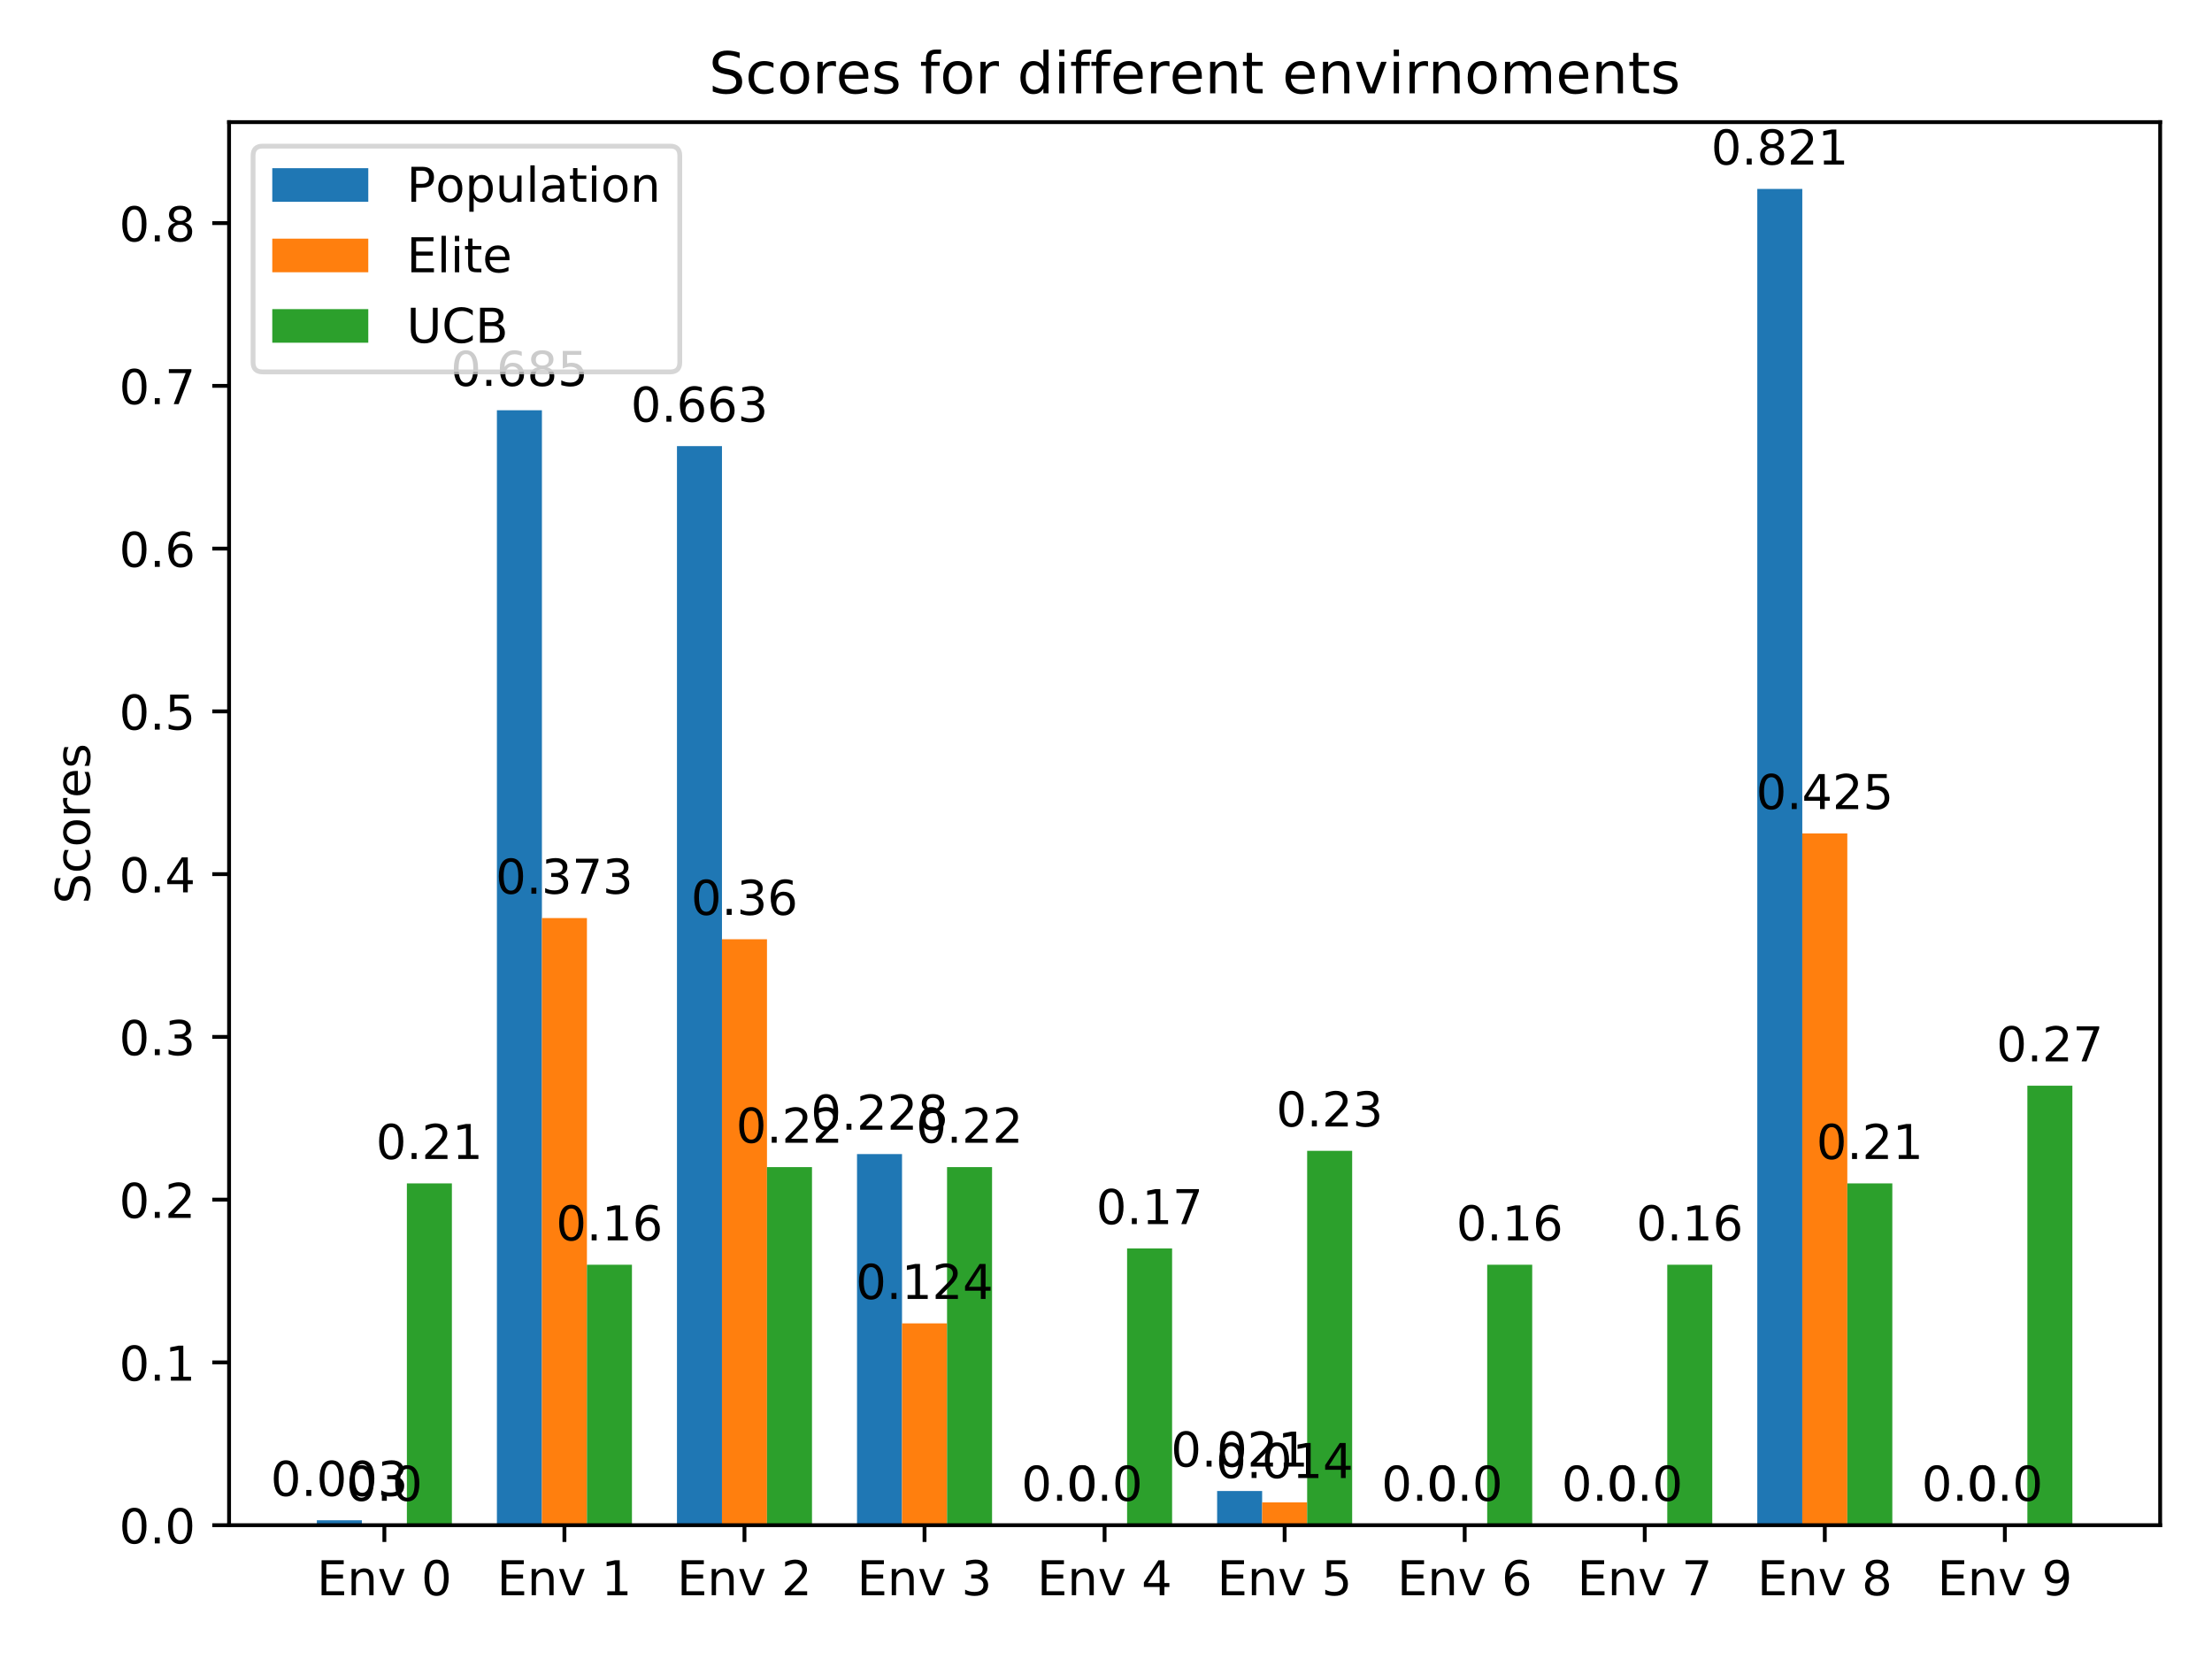 <?xml version="1.0" encoding="utf-8" standalone="no"?>
<!DOCTYPE svg PUBLIC "-//W3C//DTD SVG 1.1//EN"
  "http://www.w3.org/Graphics/SVG/1.1/DTD/svg11.dtd">
<!-- Created with matplotlib (https://matplotlib.org/) -->
<svg height="345.6pt" version="1.1" viewBox="0 0 460.8 345.6" width="460.8pt" xmlns="http://www.w3.org/2000/svg" xmlns:xlink="http://www.w3.org/1999/xlink">
 <defs>
  <style type="text/css">
*{stroke-linecap:butt;stroke-linejoin:round;}
  </style>
 </defs>
 <g id="figure_1">
  <g id="patch_1">
   <path d="M 0 345.6 
L 460.8 345.6 
L 460.8 0 
L 0 0 
z
" style="fill:#ffffff;"/>
  </g>
  <g id="axes_1">
   <g id="patch_2">
    <path d="M 47.72 317.72 
L 450 317.72 
L 450 25.44 
L 47.72 25.44 
z
" style="fill:#ffffff;"/>
   </g>
   <g id="patch_3">
    <path clip-path="url(#peade9b002c)" d="M 66.005 317.72 
L 75.383 317.72 
L 75.383 316.703 
L 66.005 316.703 
z
" style="fill:#1f77b4;"/>
   </g>
   <g id="patch_4">
    <path clip-path="url(#peade9b002c)" d="M 103.514 317.72 
L 112.891 317.72 
L 112.891 85.469 
L 103.514 85.469 
z
" style="fill:#1f77b4;"/>
   </g>
   <g id="patch_5">
    <path clip-path="url(#peade9b002c)" d="M 141.023 317.72 
L 150.4 317.72 
L 150.4 92.928 
L 141.023 92.928 
z
" style="fill:#1f77b4;"/>
   </g>
   <g id="patch_6">
    <path clip-path="url(#peade9b002c)" d="M 178.531 317.72 
L 187.908 317.72 
L 187.908 240.416 
L 178.531 240.416 
z
" style="fill:#1f77b4;"/>
   </g>
   <g id="patch_7">
    <path clip-path="url(#peade9b002c)" d="M 216.04 317.72 
L 225.417 317.72 
L 225.417 317.72 
L 216.04 317.72 
z
" style="fill:#1f77b4;"/>
   </g>
   <g id="patch_8">
    <path clip-path="url(#peade9b002c)" d="M 253.549 317.72 
L 262.926 317.72 
L 262.926 310.6 
L 253.549 310.6 
z
" style="fill:#1f77b4;"/>
   </g>
   <g id="patch_9">
    <path clip-path="url(#peade9b002c)" d="M 291.057 317.72 
L 300.434 317.72 
L 300.434 317.72 
L 291.057 317.72 
z
" style="fill:#1f77b4;"/>
   </g>
   <g id="patch_10">
    <path clip-path="url(#peade9b002c)" d="M 328.566 317.72 
L 337.943 317.72 
L 337.943 317.72 
L 328.566 317.72 
z
" style="fill:#1f77b4;"/>
   </g>
   <g id="patch_11">
    <path clip-path="url(#peade9b002c)" d="M 366.074 317.72 
L 375.452 317.72 
L 375.452 39.358 
L 366.074 39.358 
z
" style="fill:#1f77b4;"/>
   </g>
   <g id="patch_12">
    <path clip-path="url(#peade9b002c)" d="M 403.583 317.72 
L 412.96 317.72 
L 412.96 317.72 
L 403.583 317.72 
z
" style="fill:#1f77b4;"/>
   </g>
   <g id="patch_13">
    <path clip-path="url(#peade9b002c)" d="M 75.383 317.72 
L 84.76 317.72 
L 84.76 317.72 
L 75.383 317.72 
z
" style="fill:#ff7f0e;"/>
   </g>
   <g id="patch_14">
    <path clip-path="url(#peade9b002c)" d="M 112.891 317.72 
L 122.268 317.72 
L 122.268 191.254 
L 112.891 191.254 
z
" style="fill:#ff7f0e;"/>
   </g>
   <g id="patch_15">
    <path clip-path="url(#peade9b002c)" d="M 150.4 317.72 
L 159.777 317.72 
L 159.777 195.661 
L 150.4 195.661 
z
" style="fill:#ff7f0e;"/>
   </g>
   <g id="patch_16">
    <path clip-path="url(#peade9b002c)" d="M 187.908 317.72 
L 197.286 317.72 
L 197.286 275.678 
L 187.908 275.678 
z
" style="fill:#ff7f0e;"/>
   </g>
   <g id="patch_17">
    <path clip-path="url(#peade9b002c)" d="M 225.417 317.72 
L 234.794 317.72 
L 234.794 317.72 
L 225.417 317.72 
z
" style="fill:#ff7f0e;"/>
   </g>
   <g id="patch_18">
    <path clip-path="url(#peade9b002c)" d="M 262.926 317.72 
L 272.303 317.72 
L 272.303 312.973 
L 262.926 312.973 
z
" style="fill:#ff7f0e;"/>
   </g>
   <g id="patch_19">
    <path clip-path="url(#peade9b002c)" d="M 300.434 317.72 
L 309.812 317.72 
L 309.812 317.72 
L 300.434 317.72 
z
" style="fill:#ff7f0e;"/>
   </g>
   <g id="patch_20">
    <path clip-path="url(#peade9b002c)" d="M 337.943 317.72 
L 347.32 317.72 
L 347.32 317.72 
L 337.943 317.72 
z
" style="fill:#ff7f0e;"/>
   </g>
   <g id="patch_21">
    <path clip-path="url(#peade9b002c)" d="M 375.452 317.72 
L 384.829 317.72 
L 384.829 173.623 
L 375.452 173.623 
z
" style="fill:#ff7f0e;"/>
   </g>
   <g id="patch_22">
    <path clip-path="url(#peade9b002c)" d="M 412.96 317.72 
L 422.337 317.72 
L 422.337 317.72 
L 412.96 317.72 
z
" style="fill:#ff7f0e;"/>
   </g>
   <g id="patch_23">
    <path clip-path="url(#peade9b002c)" d="M 84.76 317.72 
L 94.137 317.72 
L 94.137 246.519 
L 84.76 246.519 
z
" style="fill:#2ca02c;"/>
   </g>
   <g id="patch_24">
    <path clip-path="url(#peade9b002c)" d="M 122.268 317.72 
L 131.646 317.72 
L 131.646 263.472 
L 122.268 263.472 
z
" style="fill:#2ca02c;"/>
   </g>
   <g id="patch_25">
    <path clip-path="url(#peade9b002c)" d="M 159.777 317.72 
L 169.154 317.72 
L 169.154 243.129 
L 159.777 243.129 
z
" style="fill:#2ca02c;"/>
   </g>
   <g id="patch_26">
    <path clip-path="url(#peade9b002c)" d="M 197.286 317.72 
L 206.663 317.72 
L 206.663 243.129 
L 197.286 243.129 
z
" style="fill:#2ca02c;"/>
   </g>
   <g id="patch_27">
    <path clip-path="url(#peade9b002c)" d="M 234.794 317.72 
L 244.171 317.72 
L 244.171 260.081 
L 234.794 260.081 
z
" style="fill:#2ca02c;"/>
   </g>
   <g id="patch_28">
    <path clip-path="url(#peade9b002c)" d="M 272.303 317.72 
L 281.68 317.72 
L 281.68 239.738 
L 272.303 239.738 
z
" style="fill:#2ca02c;"/>
   </g>
   <g id="patch_29">
    <path clip-path="url(#peade9b002c)" d="M 309.812 317.72 
L 319.189 317.72 
L 319.189 263.472 
L 309.812 263.472 
z
" style="fill:#2ca02c;"/>
   </g>
   <g id="patch_30">
    <path clip-path="url(#peade9b002c)" d="M 347.32 317.72 
L 356.697 317.72 
L 356.697 263.472 
L 347.32 263.472 
z
" style="fill:#2ca02c;"/>
   </g>
   <g id="patch_31">
    <path clip-path="url(#peade9b002c)" d="M 384.829 317.72 
L 394.206 317.72 
L 394.206 246.519 
L 384.829 246.519 
z
" style="fill:#2ca02c;"/>
   </g>
   <g id="patch_32">
    <path clip-path="url(#peade9b002c)" d="M 422.337 317.72 
L 431.715 317.72 
L 431.715 226.176 
L 422.337 226.176 
z
" style="fill:#2ca02c;"/>
   </g>
   <g id="matplotlib.axis_1">
    <g id="xtick_1">
     <g id="line2d_1">
      <defs>
       <path d="M 0 0 
L 0 3.5 
" id="m5da421c6ef" style="stroke:#000000;stroke-width:0.8;"/>
      </defs>
      <g>
       <use style="stroke:#000000;stroke-width:0.8;" x="80.071" xlink:href="#m5da421c6ef" y="317.72"/>
      </g>
     </g>
     <g id="text_1">
      <!-- Env 0 -->
      <defs>
       <path d="M 9.812 72.906 
L 55.906 72.906 
L 55.906 64.594 
L 19.672 64.594 
L 19.672 43.016 
L 54.391 43.016 
L 54.391 34.719 
L 19.672 34.719 
L 19.672 8.297 
L 56.781 8.297 
L 56.781 0 
L 9.812 0 
z
" id="DejaVuSans-69"/>
       <path d="M 54.891 33.016 
L 54.891 0 
L 45.906 0 
L 45.906 32.719 
Q 45.906 40.484 42.875 44.328 
Q 39.844 48.188 33.797 48.188 
Q 26.516 48.188 22.312 43.547 
Q 18.109 38.922 18.109 30.906 
L 18.109 0 
L 9.078 0 
L 9.078 54.688 
L 18.109 54.688 
L 18.109 46.188 
Q 21.344 51.125 25.703 53.562 
Q 30.078 56 35.797 56 
Q 45.219 56 50.047 50.172 
Q 54.891 44.344 54.891 33.016 
z
" id="DejaVuSans-110"/>
       <path d="M 2.984 54.688 
L 12.5 54.688 
L 29.594 8.797 
L 46.688 54.688 
L 56.203 54.688 
L 35.688 0 
L 23.484 0 
z
" id="DejaVuSans-118"/>
       <path id="DejaVuSans-32"/>
       <path d="M 31.781 66.406 
Q 24.172 66.406 20.328 58.906 
Q 16.5 51.422 16.5 36.375 
Q 16.5 21.391 20.328 13.891 
Q 24.172 6.391 31.781 6.391 
Q 39.453 6.391 43.281 13.891 
Q 47.125 21.391 47.125 36.375 
Q 47.125 51.422 43.281 58.906 
Q 39.453 66.406 31.781 66.406 
z
M 31.781 74.219 
Q 44.047 74.219 50.516 64.516 
Q 56.984 54.828 56.984 36.375 
Q 56.984 17.969 50.516 8.266 
Q 44.047 -1.422 31.781 -1.422 
Q 19.531 -1.422 13.062 8.266 
Q 6.594 17.969 6.594 36.375 
Q 6.594 54.828 13.062 64.516 
Q 19.531 74.219 31.781 74.219 
z
" id="DejaVuSans-48"/>
      </defs>
      <g transform="translate(66.013 332.318)scale(0.1 -0.1)">
       <use xlink:href="#DejaVuSans-69"/>
       <use x="63.184" xlink:href="#DejaVuSans-110"/>
       <use x="126.562" xlink:href="#DejaVuSans-118"/>
       <use x="185.742" xlink:href="#DejaVuSans-32"/>
       <use x="217.529" xlink:href="#DejaVuSans-48"/>
      </g>
     </g>
    </g>
    <g id="xtick_2">
     <g id="line2d_2">
      <g>
       <use style="stroke:#000000;stroke-width:0.8;" x="117.58" xlink:href="#m5da421c6ef" y="317.72"/>
      </g>
     </g>
     <g id="text_2">
      <!-- Env 1 -->
      <defs>
       <path d="M 12.406 8.297 
L 28.516 8.297 
L 28.516 63.922 
L 10.984 60.406 
L 10.984 69.391 
L 28.422 72.906 
L 38.281 72.906 
L 38.281 8.297 
L 54.391 8.297 
L 54.391 0 
L 12.406 0 
z
" id="DejaVuSans-49"/>
      </defs>
      <g transform="translate(103.522 332.318)scale(0.1 -0.1)">
       <use xlink:href="#DejaVuSans-69"/>
       <use x="63.184" xlink:href="#DejaVuSans-110"/>
       <use x="126.562" xlink:href="#DejaVuSans-118"/>
       <use x="185.742" xlink:href="#DejaVuSans-32"/>
       <use x="217.529" xlink:href="#DejaVuSans-49"/>
      </g>
     </g>
    </g>
    <g id="xtick_3">
     <g id="line2d_3">
      <g>
       <use style="stroke:#000000;stroke-width:0.8;" x="155.088" xlink:href="#m5da421c6ef" y="317.72"/>
      </g>
     </g>
     <g id="text_3">
      <!-- Env 2 -->
      <defs>
       <path d="M 19.188 8.297 
L 53.609 8.297 
L 53.609 0 
L 7.328 0 
L 7.328 8.297 
Q 12.938 14.109 22.625 23.891 
Q 32.328 33.688 34.812 36.531 
Q 39.547 41.844 41.422 45.531 
Q 43.312 49.219 43.312 52.781 
Q 43.312 58.594 39.234 62.25 
Q 35.156 65.922 28.609 65.922 
Q 23.969 65.922 18.812 64.312 
Q 13.672 62.703 7.812 59.422 
L 7.812 69.391 
Q 13.766 71.781 18.938 73 
Q 24.125 74.219 28.422 74.219 
Q 39.75 74.219 46.484 68.547 
Q 53.219 62.891 53.219 53.422 
Q 53.219 48.922 51.531 44.891 
Q 49.859 40.875 45.406 35.406 
Q 44.188 33.984 37.641 27.219 
Q 31.109 20.453 19.188 8.297 
z
" id="DejaVuSans-50"/>
      </defs>
      <g transform="translate(141.031 332.318)scale(0.1 -0.1)">
       <use xlink:href="#DejaVuSans-69"/>
       <use x="63.184" xlink:href="#DejaVuSans-110"/>
       <use x="126.562" xlink:href="#DejaVuSans-118"/>
       <use x="185.742" xlink:href="#DejaVuSans-32"/>
       <use x="217.529" xlink:href="#DejaVuSans-50"/>
      </g>
     </g>
    </g>
    <g id="xtick_4">
     <g id="line2d_4">
      <g>
       <use style="stroke:#000000;stroke-width:0.8;" x="192.597" xlink:href="#m5da421c6ef" y="317.72"/>
      </g>
     </g>
     <g id="text_4">
      <!-- Env 3 -->
      <defs>
       <path d="M 40.578 39.312 
Q 47.656 37.797 51.625 33 
Q 55.609 28.219 55.609 21.188 
Q 55.609 10.406 48.188 4.484 
Q 40.766 -1.422 27.094 -1.422 
Q 22.516 -1.422 17.656 -0.516 
Q 12.797 0.391 7.625 2.203 
L 7.625 11.719 
Q 11.719 9.328 16.594 8.109 
Q 21.484 6.891 26.812 6.891 
Q 36.078 6.891 40.938 10.547 
Q 45.797 14.203 45.797 21.188 
Q 45.797 27.641 41.281 31.266 
Q 36.766 34.906 28.719 34.906 
L 20.219 34.906 
L 20.219 43.016 
L 29.109 43.016 
Q 36.375 43.016 40.234 45.922 
Q 44.094 48.828 44.094 54.297 
Q 44.094 59.906 40.109 62.906 
Q 36.141 65.922 28.719 65.922 
Q 24.656 65.922 20.016 65.031 
Q 15.375 64.156 9.812 62.312 
L 9.812 71.094 
Q 15.438 72.656 20.344 73.438 
Q 25.25 74.219 29.594 74.219 
Q 40.828 74.219 47.359 69.109 
Q 53.906 64.016 53.906 55.328 
Q 53.906 49.266 50.438 45.094 
Q 46.969 40.922 40.578 39.312 
z
" id="DejaVuSans-51"/>
      </defs>
      <g transform="translate(178.539 332.318)scale(0.1 -0.1)">
       <use xlink:href="#DejaVuSans-69"/>
       <use x="63.184" xlink:href="#DejaVuSans-110"/>
       <use x="126.562" xlink:href="#DejaVuSans-118"/>
       <use x="185.742" xlink:href="#DejaVuSans-32"/>
       <use x="217.529" xlink:href="#DejaVuSans-51"/>
      </g>
     </g>
    </g>
    <g id="xtick_5">
     <g id="line2d_5">
      <g>
       <use style="stroke:#000000;stroke-width:0.8;" x="230.106" xlink:href="#m5da421c6ef" y="317.72"/>
      </g>
     </g>
     <g id="text_5">
      <!-- Env 4 -->
      <defs>
       <path d="M 37.797 64.312 
L 12.891 25.391 
L 37.797 25.391 
z
M 35.203 72.906 
L 47.609 72.906 
L 47.609 25.391 
L 58.016 25.391 
L 58.016 17.188 
L 47.609 17.188 
L 47.609 0 
L 37.797 0 
L 37.797 17.188 
L 4.891 17.188 
L 4.891 26.703 
z
" id="DejaVuSans-52"/>
      </defs>
      <g transform="translate(216.048 332.318)scale(0.1 -0.1)">
       <use xlink:href="#DejaVuSans-69"/>
       <use x="63.184" xlink:href="#DejaVuSans-110"/>
       <use x="126.562" xlink:href="#DejaVuSans-118"/>
       <use x="185.742" xlink:href="#DejaVuSans-32"/>
       <use x="217.529" xlink:href="#DejaVuSans-52"/>
      </g>
     </g>
    </g>
    <g id="xtick_6">
     <g id="line2d_6">
      <g>
       <use style="stroke:#000000;stroke-width:0.8;" x="267.614" xlink:href="#m5da421c6ef" y="317.72"/>
      </g>
     </g>
     <g id="text_6">
      <!-- Env 5 -->
      <defs>
       <path d="M 10.797 72.906 
L 49.516 72.906 
L 49.516 64.594 
L 19.828 64.594 
L 19.828 46.734 
Q 21.969 47.469 24.109 47.828 
Q 26.266 48.188 28.422 48.188 
Q 40.625 48.188 47.75 41.5 
Q 54.891 34.812 54.891 23.391 
Q 54.891 11.625 47.562 5.094 
Q 40.234 -1.422 26.906 -1.422 
Q 22.312 -1.422 17.547 -0.641 
Q 12.797 0.141 7.719 1.703 
L 7.719 11.625 
Q 12.109 9.234 16.797 8.062 
Q 21.484 6.891 26.703 6.891 
Q 35.156 6.891 40.078 11.328 
Q 45.016 15.766 45.016 23.391 
Q 45.016 31 40.078 35.438 
Q 35.156 39.891 26.703 39.891 
Q 22.75 39.891 18.812 39.016 
Q 14.891 38.141 10.797 36.281 
z
" id="DejaVuSans-53"/>
      </defs>
      <g transform="translate(253.556 332.318)scale(0.1 -0.1)">
       <use xlink:href="#DejaVuSans-69"/>
       <use x="63.184" xlink:href="#DejaVuSans-110"/>
       <use x="126.562" xlink:href="#DejaVuSans-118"/>
       <use x="185.742" xlink:href="#DejaVuSans-32"/>
       <use x="217.529" xlink:href="#DejaVuSans-53"/>
      </g>
     </g>
    </g>
    <g id="xtick_7">
     <g id="line2d_7">
      <g>
       <use style="stroke:#000000;stroke-width:0.8;" x="305.123" xlink:href="#m5da421c6ef" y="317.72"/>
      </g>
     </g>
     <g id="text_7">
      <!-- Env 6 -->
      <defs>
       <path d="M 33.016 40.375 
Q 26.375 40.375 22.484 35.828 
Q 18.609 31.297 18.609 23.391 
Q 18.609 15.531 22.484 10.953 
Q 26.375 6.391 33.016 6.391 
Q 39.656 6.391 43.531 10.953 
Q 47.406 15.531 47.406 23.391 
Q 47.406 31.297 43.531 35.828 
Q 39.656 40.375 33.016 40.375 
z
M 52.594 71.297 
L 52.594 62.312 
Q 48.875 64.062 45.094 64.984 
Q 41.312 65.922 37.594 65.922 
Q 27.828 65.922 22.672 59.328 
Q 17.531 52.734 16.797 39.406 
Q 19.672 43.656 24.016 45.922 
Q 28.375 48.188 33.594 48.188 
Q 44.578 48.188 50.953 41.516 
Q 57.328 34.859 57.328 23.391 
Q 57.328 12.156 50.688 5.359 
Q 44.047 -1.422 33.016 -1.422 
Q 20.359 -1.422 13.672 8.266 
Q 6.984 17.969 6.984 36.375 
Q 6.984 53.656 15.188 63.938 
Q 23.391 74.219 37.203 74.219 
Q 40.922 74.219 44.703 73.484 
Q 48.484 72.75 52.594 71.297 
z
" id="DejaVuSans-54"/>
      </defs>
      <g transform="translate(291.065 332.318)scale(0.1 -0.1)">
       <use xlink:href="#DejaVuSans-69"/>
       <use x="63.184" xlink:href="#DejaVuSans-110"/>
       <use x="126.562" xlink:href="#DejaVuSans-118"/>
       <use x="185.742" xlink:href="#DejaVuSans-32"/>
       <use x="217.529" xlink:href="#DejaVuSans-54"/>
      </g>
     </g>
    </g>
    <g id="xtick_8">
     <g id="line2d_8">
      <g>
       <use style="stroke:#000000;stroke-width:0.8;" x="342.632" xlink:href="#m5da421c6ef" y="317.72"/>
      </g>
     </g>
     <g id="text_8">
      <!-- Env 7 -->
      <defs>
       <path d="M 8.203 72.906 
L 55.078 72.906 
L 55.078 68.703 
L 28.609 0 
L 18.312 0 
L 43.219 64.594 
L 8.203 64.594 
z
" id="DejaVuSans-55"/>
      </defs>
      <g transform="translate(328.574 332.318)scale(0.1 -0.1)">
       <use xlink:href="#DejaVuSans-69"/>
       <use x="63.184" xlink:href="#DejaVuSans-110"/>
       <use x="126.562" xlink:href="#DejaVuSans-118"/>
       <use x="185.742" xlink:href="#DejaVuSans-32"/>
       <use x="217.529" xlink:href="#DejaVuSans-55"/>
      </g>
     </g>
    </g>
    <g id="xtick_9">
     <g id="line2d_9">
      <g>
       <use style="stroke:#000000;stroke-width:0.8;" x="380.14" xlink:href="#m5da421c6ef" y="317.72"/>
      </g>
     </g>
     <g id="text_9">
      <!-- Env 8 -->
      <defs>
       <path d="M 31.781 34.625 
Q 24.75 34.625 20.719 30.859 
Q 16.703 27.094 16.703 20.516 
Q 16.703 13.922 20.719 10.156 
Q 24.75 6.391 31.781 6.391 
Q 38.812 6.391 42.859 10.172 
Q 46.922 13.969 46.922 20.516 
Q 46.922 27.094 42.891 30.859 
Q 38.875 34.625 31.781 34.625 
z
M 21.922 38.812 
Q 15.578 40.375 12.031 44.719 
Q 8.5 49.078 8.5 55.328 
Q 8.5 64.062 14.719 69.141 
Q 20.953 74.219 31.781 74.219 
Q 42.672 74.219 48.875 69.141 
Q 55.078 64.062 55.078 55.328 
Q 55.078 49.078 51.531 44.719 
Q 48 40.375 41.703 38.812 
Q 48.828 37.156 52.797 32.312 
Q 56.781 27.484 56.781 20.516 
Q 56.781 9.906 50.312 4.234 
Q 43.844 -1.422 31.781 -1.422 
Q 19.734 -1.422 13.25 4.234 
Q 6.781 9.906 6.781 20.516 
Q 6.781 27.484 10.781 32.312 
Q 14.797 37.156 21.922 38.812 
z
M 18.312 54.391 
Q 18.312 48.734 21.844 45.562 
Q 25.391 42.391 31.781 42.391 
Q 38.141 42.391 41.719 45.562 
Q 45.312 48.734 45.312 54.391 
Q 45.312 60.062 41.719 63.234 
Q 38.141 66.406 31.781 66.406 
Q 25.391 66.406 21.844 63.234 
Q 18.312 60.062 18.312 54.391 
z
" id="DejaVuSans-56"/>
      </defs>
      <g transform="translate(366.082 332.318)scale(0.1 -0.1)">
       <use xlink:href="#DejaVuSans-69"/>
       <use x="63.184" xlink:href="#DejaVuSans-110"/>
       <use x="126.562" xlink:href="#DejaVuSans-118"/>
       <use x="185.742" xlink:href="#DejaVuSans-32"/>
       <use x="217.529" xlink:href="#DejaVuSans-56"/>
      </g>
     </g>
    </g>
    <g id="xtick_10">
     <g id="line2d_10">
      <g>
       <use style="stroke:#000000;stroke-width:0.8;" x="417.649" xlink:href="#m5da421c6ef" y="317.72"/>
      </g>
     </g>
     <g id="text_10">
      <!-- Env 9 -->
      <defs>
       <path d="M 10.984 1.516 
L 10.984 10.5 
Q 14.703 8.734 18.5 7.812 
Q 22.312 6.891 25.984 6.891 
Q 35.75 6.891 40.891 13.453 
Q 46.047 20.016 46.781 33.406 
Q 43.953 29.203 39.594 26.953 
Q 35.25 24.703 29.984 24.703 
Q 19.047 24.703 12.672 31.312 
Q 6.297 37.938 6.297 49.422 
Q 6.297 60.641 12.938 67.422 
Q 19.578 74.219 30.609 74.219 
Q 43.266 74.219 49.922 64.516 
Q 56.594 54.828 56.594 36.375 
Q 56.594 19.141 48.406 8.859 
Q 40.234 -1.422 26.422 -1.422 
Q 22.703 -1.422 18.891 -0.688 
Q 15.094 0.047 10.984 1.516 
z
M 30.609 32.422 
Q 37.25 32.422 41.125 36.953 
Q 45.016 41.5 45.016 49.422 
Q 45.016 57.281 41.125 61.844 
Q 37.25 66.406 30.609 66.406 
Q 23.969 66.406 20.094 61.844 
Q 16.219 57.281 16.219 49.422 
Q 16.219 41.5 20.094 36.953 
Q 23.969 32.422 30.609 32.422 
z
" id="DejaVuSans-57"/>
      </defs>
      <g transform="translate(403.591 332.318)scale(0.1 -0.1)">
       <use xlink:href="#DejaVuSans-69"/>
       <use x="63.184" xlink:href="#DejaVuSans-110"/>
       <use x="126.562" xlink:href="#DejaVuSans-118"/>
       <use x="185.742" xlink:href="#DejaVuSans-32"/>
       <use x="217.529" xlink:href="#DejaVuSans-57"/>
      </g>
     </g>
    </g>
   </g>
   <g id="matplotlib.axis_2">
    <g id="ytick_1">
     <g id="line2d_11">
      <defs>
       <path d="M 0 0 
L -3.5 0 
" id="m45d40b35be" style="stroke:#000000;stroke-width:0.8;"/>
      </defs>
      <g>
       <use style="stroke:#000000;stroke-width:0.8;" x="47.72" xlink:href="#m45d40b35be" y="317.72"/>
      </g>
     </g>
     <g id="text_11">
      <!-- 0.0 -->
      <defs>
       <path d="M 10.688 12.406 
L 21 12.406 
L 21 0 
L 10.688 0 
z
" id="DejaVuSans-46"/>
      </defs>
      <g transform="translate(24.817 321.519)scale(0.1 -0.1)">
       <use xlink:href="#DejaVuSans-48"/>
       <use x="63.623" xlink:href="#DejaVuSans-46"/>
       <use x="95.41" xlink:href="#DejaVuSans-48"/>
      </g>
     </g>
    </g>
    <g id="ytick_2">
     <g id="line2d_12">
      <g>
       <use style="stroke:#000000;stroke-width:0.8;" x="47.72" xlink:href="#m45d40b35be" y="283.815"/>
      </g>
     </g>
     <g id="text_12">
      <!-- 0.1 -->
      <g transform="translate(24.817 287.614)scale(0.1 -0.1)">
       <use xlink:href="#DejaVuSans-48"/>
       <use x="63.623" xlink:href="#DejaVuSans-46"/>
       <use x="95.41" xlink:href="#DejaVuSans-49"/>
      </g>
     </g>
    </g>
    <g id="ytick_3">
     <g id="line2d_13">
      <g>
       <use style="stroke:#000000;stroke-width:0.8;" x="47.72" xlink:href="#m45d40b35be" y="249.91"/>
      </g>
     </g>
     <g id="text_13">
      <!-- 0.2 -->
      <g transform="translate(24.817 253.709)scale(0.1 -0.1)">
       <use xlink:href="#DejaVuSans-48"/>
       <use x="63.623" xlink:href="#DejaVuSans-46"/>
       <use x="95.41" xlink:href="#DejaVuSans-50"/>
      </g>
     </g>
    </g>
    <g id="ytick_4">
     <g id="line2d_14">
      <g>
       <use style="stroke:#000000;stroke-width:0.8;" x="47.72" xlink:href="#m45d40b35be" y="216.004"/>
      </g>
     </g>
     <g id="text_14">
      <!-- 0.3 -->
      <g transform="translate(24.817 219.804)scale(0.1 -0.1)">
       <use xlink:href="#DejaVuSans-48"/>
       <use x="63.623" xlink:href="#DejaVuSans-46"/>
       <use x="95.41" xlink:href="#DejaVuSans-51"/>
      </g>
     </g>
    </g>
    <g id="ytick_5">
     <g id="line2d_15">
      <g>
       <use style="stroke:#000000;stroke-width:0.8;" x="47.72" xlink:href="#m45d40b35be" y="182.099"/>
      </g>
     </g>
     <g id="text_15">
      <!-- 0.4 -->
      <g transform="translate(24.817 185.898)scale(0.1 -0.1)">
       <use xlink:href="#DejaVuSans-48"/>
       <use x="63.623" xlink:href="#DejaVuSans-46"/>
       <use x="95.41" xlink:href="#DejaVuSans-52"/>
      </g>
     </g>
    </g>
    <g id="ytick_6">
     <g id="line2d_16">
      <g>
       <use style="stroke:#000000;stroke-width:0.8;" x="47.72" xlink:href="#m45d40b35be" y="148.194"/>
      </g>
     </g>
     <g id="text_16">
      <!-- 0.5 -->
      <g transform="translate(24.817 151.993)scale(0.1 -0.1)">
       <use xlink:href="#DejaVuSans-48"/>
       <use x="63.623" xlink:href="#DejaVuSans-46"/>
       <use x="95.41" xlink:href="#DejaVuSans-53"/>
      </g>
     </g>
    </g>
    <g id="ytick_7">
     <g id="line2d_17">
      <g>
       <use style="stroke:#000000;stroke-width:0.8;" x="47.72" xlink:href="#m45d40b35be" y="114.289"/>
      </g>
     </g>
     <g id="text_17">
      <!-- 0.6 -->
      <g transform="translate(24.817 118.088)scale(0.1 -0.1)">
       <use xlink:href="#DejaVuSans-48"/>
       <use x="63.623" xlink:href="#DejaVuSans-46"/>
       <use x="95.41" xlink:href="#DejaVuSans-54"/>
      </g>
     </g>
    </g>
    <g id="ytick_8">
     <g id="line2d_18">
      <g>
       <use style="stroke:#000000;stroke-width:0.8;" x="47.72" xlink:href="#m45d40b35be" y="80.383"/>
      </g>
     </g>
     <g id="text_18">
      <!-- 0.7 -->
      <g transform="translate(24.817 84.183)scale(0.1 -0.1)">
       <use xlink:href="#DejaVuSans-48"/>
       <use x="63.623" xlink:href="#DejaVuSans-46"/>
       <use x="95.41" xlink:href="#DejaVuSans-55"/>
      </g>
     </g>
    </g>
    <g id="ytick_9">
     <g id="line2d_19">
      <g>
       <use style="stroke:#000000;stroke-width:0.8;" x="47.72" xlink:href="#m45d40b35be" y="46.478"/>
      </g>
     </g>
     <g id="text_19">
      <!-- 0.8 -->
      <g transform="translate(24.817 50.277)scale(0.1 -0.1)">
       <use xlink:href="#DejaVuSans-48"/>
       <use x="63.623" xlink:href="#DejaVuSans-46"/>
       <use x="95.41" xlink:href="#DejaVuSans-56"/>
      </g>
     </g>
    </g>
    <g id="text_20">
     <!-- Scores -->
     <defs>
      <path d="M 53.516 70.516 
L 53.516 60.891 
Q 47.906 63.578 42.922 64.891 
Q 37.938 66.219 33.297 66.219 
Q 25.25 66.219 20.875 63.094 
Q 16.5 59.969 16.5 54.203 
Q 16.5 49.359 19.406 46.891 
Q 22.312 44.438 30.422 42.922 
L 36.375 41.703 
Q 47.406 39.594 52.656 34.297 
Q 57.906 29 57.906 20.125 
Q 57.906 9.516 50.797 4.047 
Q 43.703 -1.422 29.984 -1.422 
Q 24.812 -1.422 18.969 -0.25 
Q 13.141 0.922 6.891 3.219 
L 6.891 13.375 
Q 12.891 10.016 18.656 8.297 
Q 24.422 6.594 29.984 6.594 
Q 38.422 6.594 43.016 9.906 
Q 47.609 13.234 47.609 19.391 
Q 47.609 24.75 44.312 27.781 
Q 41.016 30.812 33.5 32.328 
L 27.484 33.5 
Q 16.453 35.688 11.516 40.375 
Q 6.594 45.062 6.594 53.422 
Q 6.594 63.094 13.406 68.656 
Q 20.219 74.219 32.172 74.219 
Q 37.312 74.219 42.625 73.281 
Q 47.953 72.359 53.516 70.516 
z
" id="DejaVuSans-83"/>
      <path d="M 48.781 52.594 
L 48.781 44.188 
Q 44.969 46.297 41.141 47.344 
Q 37.312 48.391 33.406 48.391 
Q 24.656 48.391 19.812 42.844 
Q 14.984 37.312 14.984 27.297 
Q 14.984 17.281 19.812 11.734 
Q 24.656 6.203 33.406 6.203 
Q 37.312 6.203 41.141 7.25 
Q 44.969 8.297 48.781 10.406 
L 48.781 2.094 
Q 45.016 0.344 40.984 -0.531 
Q 36.969 -1.422 32.422 -1.422 
Q 20.062 -1.422 12.781 6.344 
Q 5.516 14.109 5.516 27.297 
Q 5.516 40.672 12.859 48.328 
Q 20.219 56 33.016 56 
Q 37.156 56 41.109 55.141 
Q 45.062 54.297 48.781 52.594 
z
" id="DejaVuSans-99"/>
      <path d="M 30.609 48.391 
Q 23.391 48.391 19.188 42.75 
Q 14.984 37.109 14.984 27.297 
Q 14.984 17.484 19.156 11.844 
Q 23.344 6.203 30.609 6.203 
Q 37.797 6.203 41.984 11.859 
Q 46.188 17.531 46.188 27.297 
Q 46.188 37.016 41.984 42.703 
Q 37.797 48.391 30.609 48.391 
z
M 30.609 56 
Q 42.328 56 49.016 48.375 
Q 55.719 40.766 55.719 27.297 
Q 55.719 13.875 49.016 6.219 
Q 42.328 -1.422 30.609 -1.422 
Q 18.844 -1.422 12.172 6.219 
Q 5.516 13.875 5.516 27.297 
Q 5.516 40.766 12.172 48.375 
Q 18.844 56 30.609 56 
z
" id="DejaVuSans-111"/>
      <path d="M 41.109 46.297 
Q 39.594 47.172 37.812 47.578 
Q 36.031 48 33.891 48 
Q 26.266 48 22.188 43.047 
Q 18.109 38.094 18.109 28.812 
L 18.109 0 
L 9.078 0 
L 9.078 54.688 
L 18.109 54.688 
L 18.109 46.188 
Q 20.953 51.172 25.484 53.578 
Q 30.031 56 36.531 56 
Q 37.453 56 38.578 55.875 
Q 39.703 55.766 41.062 55.516 
z
" id="DejaVuSans-114"/>
      <path d="M 56.203 29.594 
L 56.203 25.203 
L 14.891 25.203 
Q 15.484 15.922 20.484 11.062 
Q 25.484 6.203 34.422 6.203 
Q 39.594 6.203 44.453 7.469 
Q 49.312 8.734 54.109 11.281 
L 54.109 2.781 
Q 49.266 0.734 44.188 -0.344 
Q 39.109 -1.422 33.891 -1.422 
Q 20.797 -1.422 13.156 6.188 
Q 5.516 13.812 5.516 26.812 
Q 5.516 40.234 12.766 48.109 
Q 20.016 56 32.328 56 
Q 43.359 56 49.781 48.891 
Q 56.203 41.797 56.203 29.594 
z
M 47.219 32.234 
Q 47.125 39.594 43.094 43.984 
Q 39.062 48.391 32.422 48.391 
Q 24.906 48.391 20.391 44.141 
Q 15.875 39.891 15.188 32.172 
z
" id="DejaVuSans-101"/>
      <path d="M 44.281 53.078 
L 44.281 44.578 
Q 40.484 46.531 36.375 47.5 
Q 32.281 48.484 27.875 48.484 
Q 21.188 48.484 17.844 46.438 
Q 14.5 44.391 14.5 40.281 
Q 14.5 37.156 16.891 35.375 
Q 19.281 33.594 26.516 31.984 
L 29.594 31.297 
Q 39.156 29.25 43.188 25.516 
Q 47.219 21.781 47.219 15.094 
Q 47.219 7.469 41.188 3.016 
Q 35.156 -1.422 24.609 -1.422 
Q 20.219 -1.422 15.453 -0.562 
Q 10.688 0.297 5.422 2 
L 5.422 11.281 
Q 10.406 8.688 15.234 7.391 
Q 20.062 6.109 24.812 6.109 
Q 31.156 6.109 34.562 8.281 
Q 37.984 10.453 37.984 14.406 
Q 37.984 18.062 35.516 20.016 
Q 33.062 21.969 24.703 23.781 
L 21.578 24.516 
Q 13.234 26.266 9.516 29.906 
Q 5.812 33.547 5.812 39.891 
Q 5.812 47.609 11.281 51.797 
Q 16.75 56 26.812 56 
Q 31.781 56 36.172 55.266 
Q 40.578 54.547 44.281 53.078 
z
" id="DejaVuSans-115"/>
     </defs>
     <g transform="translate(18.737 188.298)rotate(-90)scale(0.1 -0.1)">
      <use xlink:href="#DejaVuSans-83"/>
      <use x="63.477" xlink:href="#DejaVuSans-99"/>
      <use x="118.457" xlink:href="#DejaVuSans-111"/>
      <use x="179.639" xlink:href="#DejaVuSans-114"/>
      <use x="220.721" xlink:href="#DejaVuSans-101"/>
      <use x="282.244" xlink:href="#DejaVuSans-115"/>
     </g>
    </g>
   </g>
   <g id="patch_33">
    <path d="M 47.72 317.72 
L 47.72 25.44 
" style="fill:none;stroke:#000000;stroke-linecap:square;stroke-linejoin:miter;stroke-width:0.8;"/>
   </g>
   <g id="patch_34">
    <path d="M 450 317.72 
L 450 25.44 
" style="fill:none;stroke:#000000;stroke-linecap:square;stroke-linejoin:miter;stroke-width:0.8;"/>
   </g>
   <g id="patch_35">
    <path d="M 47.72 317.72 
L 450 317.72 
" style="fill:none;stroke:#000000;stroke-linecap:square;stroke-linejoin:miter;stroke-width:0.8;"/>
   </g>
   <g id="patch_36">
    <path d="M 47.72 25.44 
L 450 25.44 
" style="fill:none;stroke:#000000;stroke-linecap:square;stroke-linejoin:miter;stroke-width:0.8;"/>
   </g>
   <g id="text_21">
    <!-- 0.003 -->
    <g transform="translate(56.38 311.623)scale(0.1 -0.1)">
     <use xlink:href="#DejaVuSans-48"/>
     <use x="63.623" xlink:href="#DejaVuSans-46"/>
     <use x="95.41" xlink:href="#DejaVuSans-48"/>
     <use x="159.033" xlink:href="#DejaVuSans-48"/>
     <use x="222.656" xlink:href="#DejaVuSans-51"/>
    </g>
   </g>
   <g id="text_22">
    <!-- 0.685 -->
    <g transform="translate(93.889 80.39)scale(0.1 -0.1)">
     <use xlink:href="#DejaVuSans-48"/>
     <use x="63.623" xlink:href="#DejaVuSans-46"/>
     <use x="95.41" xlink:href="#DejaVuSans-54"/>
     <use x="159.033" xlink:href="#DejaVuSans-56"/>
     <use x="222.656" xlink:href="#DejaVuSans-53"/>
    </g>
   </g>
   <g id="text_23">
    <!-- 0.663 -->
    <g transform="translate(131.397 87.849)scale(0.1 -0.1)">
     <use xlink:href="#DejaVuSans-48"/>
     <use x="63.623" xlink:href="#DejaVuSans-46"/>
     <use x="95.41" xlink:href="#DejaVuSans-54"/>
     <use x="159.033" xlink:href="#DejaVuSans-54"/>
     <use x="222.656" xlink:href="#DejaVuSans-51"/>
    </g>
   </g>
   <g id="text_24">
    <!-- 0.228 -->
    <g transform="translate(168.906 235.336)scale(0.1 -0.1)">
     <use xlink:href="#DejaVuSans-48"/>
     <use x="63.623" xlink:href="#DejaVuSans-46"/>
     <use x="95.41" xlink:href="#DejaVuSans-50"/>
     <use x="159.033" xlink:href="#DejaVuSans-50"/>
     <use x="222.656" xlink:href="#DejaVuSans-56"/>
    </g>
   </g>
   <g id="text_25">
    <!-- 0.0 -->
    <g transform="translate(212.777 312.64)scale(0.1 -0.1)">
     <use xlink:href="#DejaVuSans-48"/>
     <use x="63.623" xlink:href="#DejaVuSans-46"/>
     <use x="95.41" xlink:href="#DejaVuSans-48"/>
    </g>
   </g>
   <g id="text_26">
    <!-- 0.021 -->
    <g transform="translate(243.923 305.52)scale(0.1 -0.1)">
     <use xlink:href="#DejaVuSans-48"/>
     <use x="63.623" xlink:href="#DejaVuSans-46"/>
     <use x="95.41" xlink:href="#DejaVuSans-48"/>
     <use x="159.033" xlink:href="#DejaVuSans-50"/>
     <use x="222.656" xlink:href="#DejaVuSans-49"/>
    </g>
   </g>
   <g id="text_27">
    <!-- 0.0 -->
    <g transform="translate(287.794 312.64)scale(0.1 -0.1)">
     <use xlink:href="#DejaVuSans-48"/>
     <use x="63.623" xlink:href="#DejaVuSans-46"/>
     <use x="95.41" xlink:href="#DejaVuSans-48"/>
    </g>
   </g>
   <g id="text_28">
    <!-- 0.0 -->
    <g transform="translate(325.303 312.64)scale(0.1 -0.1)">
     <use xlink:href="#DejaVuSans-48"/>
     <use x="63.623" xlink:href="#DejaVuSans-46"/>
     <use x="95.41" xlink:href="#DejaVuSans-48"/>
    </g>
   </g>
   <g id="text_29">
    <!-- 0.821 -->
    <g transform="translate(356.449 34.278)scale(0.1 -0.1)">
     <use xlink:href="#DejaVuSans-48"/>
     <use x="63.623" xlink:href="#DejaVuSans-46"/>
     <use x="95.41" xlink:href="#DejaVuSans-56"/>
     <use x="159.033" xlink:href="#DejaVuSans-50"/>
     <use x="222.656" xlink:href="#DejaVuSans-49"/>
    </g>
   </g>
   <g id="text_30">
    <!-- 0.0 -->
    <g transform="translate(400.32 312.64)scale(0.1 -0.1)">
     <use xlink:href="#DejaVuSans-48"/>
     <use x="63.623" xlink:href="#DejaVuSans-46"/>
     <use x="95.41" xlink:href="#DejaVuSans-48"/>
    </g>
   </g>
   <g id="text_31">
    <!-- 0.0 -->
    <g transform="translate(72.12 312.64)scale(0.1 -0.1)">
     <use xlink:href="#DejaVuSans-48"/>
     <use x="63.623" xlink:href="#DejaVuSans-46"/>
     <use x="95.41" xlink:href="#DejaVuSans-48"/>
    </g>
   </g>
   <g id="text_32">
    <!-- 0.373 -->
    <g transform="translate(103.266 186.174)scale(0.1 -0.1)">
     <use xlink:href="#DejaVuSans-48"/>
     <use x="63.623" xlink:href="#DejaVuSans-46"/>
     <use x="95.41" xlink:href="#DejaVuSans-51"/>
     <use x="159.033" xlink:href="#DejaVuSans-55"/>
     <use x="222.656" xlink:href="#DejaVuSans-51"/>
    </g>
   </g>
   <g id="text_33">
    <!-- 0.36 -->
    <g transform="translate(143.956 190.581)scale(0.1 -0.1)">
     <use xlink:href="#DejaVuSans-48"/>
     <use x="63.623" xlink:href="#DejaVuSans-46"/>
     <use x="95.41" xlink:href="#DejaVuSans-51"/>
     <use x="159.033" xlink:href="#DejaVuSans-54"/>
    </g>
   </g>
   <g id="text_34">
    <!-- 0.124 -->
    <g transform="translate(178.283 270.598)scale(0.1 -0.1)">
     <use xlink:href="#DejaVuSans-48"/>
     <use x="63.623" xlink:href="#DejaVuSans-46"/>
     <use x="95.41" xlink:href="#DejaVuSans-49"/>
     <use x="159.033" xlink:href="#DejaVuSans-50"/>
     <use x="222.656" xlink:href="#DejaVuSans-52"/>
    </g>
   </g>
   <g id="text_35">
    <!-- 0.0 -->
    <g transform="translate(222.154 312.64)scale(0.1 -0.1)">
     <use xlink:href="#DejaVuSans-48"/>
     <use x="63.623" xlink:href="#DejaVuSans-46"/>
     <use x="95.41" xlink:href="#DejaVuSans-48"/>
    </g>
   </g>
   <g id="text_36">
    <!-- 0.014 -->
    <g transform="translate(253.3 307.894)scale(0.1 -0.1)">
     <use xlink:href="#DejaVuSans-48"/>
     <use x="63.623" xlink:href="#DejaVuSans-46"/>
     <use x="95.41" xlink:href="#DejaVuSans-48"/>
     <use x="159.033" xlink:href="#DejaVuSans-49"/>
     <use x="222.656" xlink:href="#DejaVuSans-52"/>
    </g>
   </g>
   <g id="text_37">
    <!-- 0.0 -->
    <g transform="translate(297.171 312.64)scale(0.1 -0.1)">
     <use xlink:href="#DejaVuSans-48"/>
     <use x="63.623" xlink:href="#DejaVuSans-46"/>
     <use x="95.41" xlink:href="#DejaVuSans-48"/>
    </g>
   </g>
   <g id="text_38">
    <!-- 0.0 -->
    <g transform="translate(334.68 312.64)scale(0.1 -0.1)">
     <use xlink:href="#DejaVuSans-48"/>
     <use x="63.623" xlink:href="#DejaVuSans-46"/>
     <use x="95.41" xlink:href="#DejaVuSans-48"/>
    </g>
   </g>
   <g id="text_39">
    <!-- 0.425 -->
    <g transform="translate(365.826 168.543)scale(0.1 -0.1)">
     <use xlink:href="#DejaVuSans-48"/>
     <use x="63.623" xlink:href="#DejaVuSans-46"/>
     <use x="95.41" xlink:href="#DejaVuSans-52"/>
     <use x="159.033" xlink:href="#DejaVuSans-50"/>
     <use x="222.656" xlink:href="#DejaVuSans-53"/>
    </g>
   </g>
   <g id="text_40">
    <!-- 0.0 -->
    <g transform="translate(409.697 312.64)scale(0.1 -0.1)">
     <use xlink:href="#DejaVuSans-48"/>
     <use x="63.623" xlink:href="#DejaVuSans-46"/>
     <use x="95.41" xlink:href="#DejaVuSans-48"/>
    </g>
   </g>
   <g id="text_41">
    <!-- 0.21 -->
    <g transform="translate(78.316 241.439)scale(0.1 -0.1)">
     <use xlink:href="#DejaVuSans-48"/>
     <use x="63.623" xlink:href="#DejaVuSans-46"/>
     <use x="95.41" xlink:href="#DejaVuSans-50"/>
     <use x="159.033" xlink:href="#DejaVuSans-49"/>
    </g>
   </g>
   <g id="text_42">
    <!-- 0.16 -->
    <g transform="translate(115.824 258.392)scale(0.1 -0.1)">
     <use xlink:href="#DejaVuSans-48"/>
     <use x="63.623" xlink:href="#DejaVuSans-46"/>
     <use x="95.41" xlink:href="#DejaVuSans-49"/>
     <use x="159.033" xlink:href="#DejaVuSans-54"/>
    </g>
   </g>
   <g id="text_43">
    <!-- 0.22 -->
    <g transform="translate(153.333 238.049)scale(0.1 -0.1)">
     <use xlink:href="#DejaVuSans-48"/>
     <use x="63.623" xlink:href="#DejaVuSans-46"/>
     <use x="95.41" xlink:href="#DejaVuSans-50"/>
     <use x="159.033" xlink:href="#DejaVuSans-50"/>
    </g>
   </g>
   <g id="text_44">
    <!-- 0.22 -->
    <g transform="translate(190.841 238.049)scale(0.1 -0.1)">
     <use xlink:href="#DejaVuSans-48"/>
     <use x="63.623" xlink:href="#DejaVuSans-46"/>
     <use x="95.41" xlink:href="#DejaVuSans-50"/>
     <use x="159.033" xlink:href="#DejaVuSans-50"/>
    </g>
   </g>
   <g id="text_45">
    <!-- 0.17 -->
    <g transform="translate(228.35 255.001)scale(0.1 -0.1)">
     <use xlink:href="#DejaVuSans-48"/>
     <use x="63.623" xlink:href="#DejaVuSans-46"/>
     <use x="95.41" xlink:href="#DejaVuSans-49"/>
     <use x="159.033" xlink:href="#DejaVuSans-55"/>
    </g>
   </g>
   <g id="text_46">
    <!-- 0.23 -->
    <g transform="translate(265.859 234.658)scale(0.1 -0.1)">
     <use xlink:href="#DejaVuSans-48"/>
     <use x="63.623" xlink:href="#DejaVuSans-46"/>
     <use x="95.41" xlink:href="#DejaVuSans-50"/>
     <use x="159.033" xlink:href="#DejaVuSans-51"/>
    </g>
   </g>
   <g id="text_47">
    <!-- 0.16 -->
    <g transform="translate(303.367 258.392)scale(0.1 -0.1)">
     <use xlink:href="#DejaVuSans-48"/>
     <use x="63.623" xlink:href="#DejaVuSans-46"/>
     <use x="95.41" xlink:href="#DejaVuSans-49"/>
     <use x="159.033" xlink:href="#DejaVuSans-54"/>
    </g>
   </g>
   <g id="text_48">
    <!-- 0.16 -->
    <g transform="translate(340.876 258.392)scale(0.1 -0.1)">
     <use xlink:href="#DejaVuSans-48"/>
     <use x="63.623" xlink:href="#DejaVuSans-46"/>
     <use x="95.41" xlink:href="#DejaVuSans-49"/>
     <use x="159.033" xlink:href="#DejaVuSans-54"/>
    </g>
   </g>
   <g id="text_49">
    <!-- 0.21 -->
    <g transform="translate(378.385 241.439)scale(0.1 -0.1)">
     <use xlink:href="#DejaVuSans-48"/>
     <use x="63.623" xlink:href="#DejaVuSans-46"/>
     <use x="95.41" xlink:href="#DejaVuSans-50"/>
     <use x="159.033" xlink:href="#DejaVuSans-49"/>
    </g>
   </g>
   <g id="text_50">
    <!-- 0.27 -->
    <g transform="translate(415.893 221.096)scale(0.1 -0.1)">
     <use xlink:href="#DejaVuSans-48"/>
     <use x="63.623" xlink:href="#DejaVuSans-46"/>
     <use x="95.41" xlink:href="#DejaVuSans-50"/>
     <use x="159.033" xlink:href="#DejaVuSans-55"/>
    </g>
   </g>
   <g id="text_51">
    <!-- Scores for different envirnoments -->
    <defs>
     <path d="M 37.109 75.984 
L 37.109 68.5 
L 28.516 68.5 
Q 23.688 68.5 21.797 66.547 
Q 19.922 64.594 19.922 59.516 
L 19.922 54.688 
L 34.719 54.688 
L 34.719 47.703 
L 19.922 47.703 
L 19.922 0 
L 10.891 0 
L 10.891 47.703 
L 2.297 47.703 
L 2.297 54.688 
L 10.891 54.688 
L 10.891 58.5 
Q 10.891 67.625 15.141 71.797 
Q 19.391 75.984 28.609 75.984 
z
" id="DejaVuSans-102"/>
     <path d="M 45.406 46.391 
L 45.406 75.984 
L 54.391 75.984 
L 54.391 0 
L 45.406 0 
L 45.406 8.203 
Q 42.578 3.328 38.25 0.953 
Q 33.938 -1.422 27.875 -1.422 
Q 17.969 -1.422 11.734 6.484 
Q 5.516 14.406 5.516 27.297 
Q 5.516 40.188 11.734 48.094 
Q 17.969 56 27.875 56 
Q 33.938 56 38.25 53.625 
Q 42.578 51.266 45.406 46.391 
z
M 14.797 27.297 
Q 14.797 17.391 18.875 11.75 
Q 22.953 6.109 30.078 6.109 
Q 37.203 6.109 41.297 11.75 
Q 45.406 17.391 45.406 27.297 
Q 45.406 37.203 41.297 42.844 
Q 37.203 48.484 30.078 48.484 
Q 22.953 48.484 18.875 42.844 
Q 14.797 37.203 14.797 27.297 
z
" id="DejaVuSans-100"/>
     <path d="M 9.422 54.688 
L 18.406 54.688 
L 18.406 0 
L 9.422 0 
z
M 9.422 75.984 
L 18.406 75.984 
L 18.406 64.594 
L 9.422 64.594 
z
" id="DejaVuSans-105"/>
     <path d="M 18.312 70.219 
L 18.312 54.688 
L 36.812 54.688 
L 36.812 47.703 
L 18.312 47.703 
L 18.312 18.016 
Q 18.312 11.328 20.141 9.422 
Q 21.969 7.516 27.594 7.516 
L 36.812 7.516 
L 36.812 0 
L 27.594 0 
Q 17.188 0 13.234 3.875 
Q 9.281 7.766 9.281 18.016 
L 9.281 47.703 
L 2.688 47.703 
L 2.688 54.688 
L 9.281 54.688 
L 9.281 70.219 
z
" id="DejaVuSans-116"/>
     <path d="M 52 44.188 
Q 55.375 50.25 60.062 53.125 
Q 64.75 56 71.094 56 
Q 79.641 56 84.281 50.016 
Q 88.922 44.047 88.922 33.016 
L 88.922 0 
L 79.891 0 
L 79.891 32.719 
Q 79.891 40.578 77.094 44.375 
Q 74.312 48.188 68.609 48.188 
Q 61.625 48.188 57.562 43.547 
Q 53.516 38.922 53.516 30.906 
L 53.516 0 
L 44.484 0 
L 44.484 32.719 
Q 44.484 40.625 41.703 44.406 
Q 38.922 48.188 33.109 48.188 
Q 26.219 48.188 22.156 43.531 
Q 18.109 38.875 18.109 30.906 
L 18.109 0 
L 9.078 0 
L 9.078 54.688 
L 18.109 54.688 
L 18.109 46.188 
Q 21.188 51.219 25.484 53.609 
Q 29.781 56 35.688 56 
Q 41.656 56 45.828 52.969 
Q 50 49.953 52 44.188 
z
" id="DejaVuSans-109"/>
    </defs>
    <g transform="translate(147.656 19.44)scale(0.12 -0.12)">
     <use xlink:href="#DejaVuSans-83"/>
     <use x="63.477" xlink:href="#DejaVuSans-99"/>
     <use x="118.457" xlink:href="#DejaVuSans-111"/>
     <use x="179.639" xlink:href="#DejaVuSans-114"/>
     <use x="220.721" xlink:href="#DejaVuSans-101"/>
     <use x="282.244" xlink:href="#DejaVuSans-115"/>
     <use x="334.344" xlink:href="#DejaVuSans-32"/>
     <use x="366.131" xlink:href="#DejaVuSans-102"/>
     <use x="401.336" xlink:href="#DejaVuSans-111"/>
     <use x="462.518" xlink:href="#DejaVuSans-114"/>
     <use x="503.631" xlink:href="#DejaVuSans-32"/>
     <use x="535.418" xlink:href="#DejaVuSans-100"/>
     <use x="598.895" xlink:href="#DejaVuSans-105"/>
     <use x="626.678" xlink:href="#DejaVuSans-102"/>
     <use x="661.883" xlink:href="#DejaVuSans-102"/>
     <use x="697.088" xlink:href="#DejaVuSans-101"/>
     <use x="758.611" xlink:href="#DejaVuSans-114"/>
     <use x="799.693" xlink:href="#DejaVuSans-101"/>
     <use x="861.217" xlink:href="#DejaVuSans-110"/>
     <use x="924.596" xlink:href="#DejaVuSans-116"/>
     <use x="963.805" xlink:href="#DejaVuSans-32"/>
     <use x="995.592" xlink:href="#DejaVuSans-101"/>
     <use x="1057.115" xlink:href="#DejaVuSans-110"/>
     <use x="1120.494" xlink:href="#DejaVuSans-118"/>
     <use x="1179.674" xlink:href="#DejaVuSans-105"/>
     <use x="1207.457" xlink:href="#DejaVuSans-114"/>
     <use x="1248.555" xlink:href="#DejaVuSans-110"/>
     <use x="1311.934" xlink:href="#DejaVuSans-111"/>
     <use x="1373.115" xlink:href="#DejaVuSans-109"/>
     <use x="1470.527" xlink:href="#DejaVuSans-101"/>
     <use x="1532.051" xlink:href="#DejaVuSans-110"/>
     <use x="1595.43" xlink:href="#DejaVuSans-116"/>
     <use x="1634.639" xlink:href="#DejaVuSans-115"/>
    </g>
   </g>
   <g id="legend_1">
    <g id="patch_37">
     <path d="M 54.72 77.474 
L 139.611 77.474 
Q 141.611 77.474 141.611 75.474 
L 141.611 32.44 
Q 141.611 30.44 139.611 30.44 
L 54.72 30.44 
Q 52.72 30.44 52.72 32.44 
L 52.72 75.474 
Q 52.72 77.474 54.72 77.474 
z
" style="fill:#ffffff;opacity:0.8;stroke:#cccccc;stroke-linejoin:miter;"/>
    </g>
    <g id="patch_38">
     <path d="M 56.72 42.038 
L 76.72 42.038 
L 76.72 35.038 
L 56.72 35.038 
z
" style="fill:#1f77b4;"/>
    </g>
    <g id="text_52">
     <!-- Population -->
     <defs>
      <path d="M 19.672 64.797 
L 19.672 37.406 
L 32.078 37.406 
Q 38.969 37.406 42.719 40.969 
Q 46.484 44.531 46.484 51.125 
Q 46.484 57.672 42.719 61.234 
Q 38.969 64.797 32.078 64.797 
z
M 9.812 72.906 
L 32.078 72.906 
Q 44.344 72.906 50.609 67.359 
Q 56.891 61.812 56.891 51.125 
Q 56.891 40.328 50.609 34.812 
Q 44.344 29.297 32.078 29.297 
L 19.672 29.297 
L 19.672 0 
L 9.812 0 
z
" id="DejaVuSans-80"/>
      <path d="M 18.109 8.203 
L 18.109 -20.797 
L 9.078 -20.797 
L 9.078 54.688 
L 18.109 54.688 
L 18.109 46.391 
Q 20.953 51.266 25.266 53.625 
Q 29.594 56 35.594 56 
Q 45.562 56 51.781 48.094 
Q 58.016 40.188 58.016 27.297 
Q 58.016 14.406 51.781 6.484 
Q 45.562 -1.422 35.594 -1.422 
Q 29.594 -1.422 25.266 0.953 
Q 20.953 3.328 18.109 8.203 
z
M 48.688 27.297 
Q 48.688 37.203 44.609 42.844 
Q 40.531 48.484 33.406 48.484 
Q 26.266 48.484 22.188 42.844 
Q 18.109 37.203 18.109 27.297 
Q 18.109 17.391 22.188 11.75 
Q 26.266 6.109 33.406 6.109 
Q 40.531 6.109 44.609 11.75 
Q 48.688 17.391 48.688 27.297 
z
" id="DejaVuSans-112"/>
      <path d="M 8.5 21.578 
L 8.5 54.688 
L 17.484 54.688 
L 17.484 21.922 
Q 17.484 14.156 20.5 10.266 
Q 23.531 6.391 29.594 6.391 
Q 36.859 6.391 41.078 11.031 
Q 45.312 15.672 45.312 23.688 
L 45.312 54.688 
L 54.297 54.688 
L 54.297 0 
L 45.312 0 
L 45.312 8.406 
Q 42.047 3.422 37.719 1 
Q 33.406 -1.422 27.688 -1.422 
Q 18.266 -1.422 13.375 4.438 
Q 8.5 10.297 8.5 21.578 
z
M 31.109 56 
z
" id="DejaVuSans-117"/>
      <path d="M 9.422 75.984 
L 18.406 75.984 
L 18.406 0 
L 9.422 0 
z
" id="DejaVuSans-108"/>
      <path d="M 34.281 27.484 
Q 23.391 27.484 19.188 25 
Q 14.984 22.516 14.984 16.5 
Q 14.984 11.719 18.141 8.906 
Q 21.297 6.109 26.703 6.109 
Q 34.188 6.109 38.703 11.406 
Q 43.219 16.703 43.219 25.484 
L 43.219 27.484 
z
M 52.203 31.203 
L 52.203 0 
L 43.219 0 
L 43.219 8.297 
Q 40.141 3.328 35.547 0.953 
Q 30.953 -1.422 24.312 -1.422 
Q 15.922 -1.422 10.953 3.297 
Q 6 8.016 6 15.922 
Q 6 25.141 12.172 29.828 
Q 18.359 34.516 30.609 34.516 
L 43.219 34.516 
L 43.219 35.406 
Q 43.219 41.609 39.141 45 
Q 35.062 48.391 27.688 48.391 
Q 23 48.391 18.547 47.266 
Q 14.109 46.141 10.016 43.891 
L 10.016 52.203 
Q 14.938 54.109 19.578 55.047 
Q 24.219 56 28.609 56 
Q 40.484 56 46.344 49.844 
Q 52.203 43.703 52.203 31.203 
z
" id="DejaVuSans-97"/>
     </defs>
     <g transform="translate(84.72 42.038)scale(0.1 -0.1)">
      <use xlink:href="#DejaVuSans-80"/>
      <use x="60.256" xlink:href="#DejaVuSans-111"/>
      <use x="121.438" xlink:href="#DejaVuSans-112"/>
      <use x="184.914" xlink:href="#DejaVuSans-117"/>
      <use x="248.293" xlink:href="#DejaVuSans-108"/>
      <use x="276.076" xlink:href="#DejaVuSans-97"/>
      <use x="337.355" xlink:href="#DejaVuSans-116"/>
      <use x="376.564" xlink:href="#DejaVuSans-105"/>
      <use x="404.348" xlink:href="#DejaVuSans-111"/>
      <use x="465.529" xlink:href="#DejaVuSans-110"/>
     </g>
    </g>
    <g id="patch_39">
     <path d="M 56.72 56.717 
L 76.72 56.717 
L 76.72 49.717 
L 56.72 49.717 
z
" style="fill:#ff7f0e;"/>
    </g>
    <g id="text_53">
     <!-- Elite -->
     <g transform="translate(84.72 56.717)scale(0.1 -0.1)">
      <use xlink:href="#DejaVuSans-69"/>
      <use x="63.184" xlink:href="#DejaVuSans-108"/>
      <use x="90.967" xlink:href="#DejaVuSans-105"/>
      <use x="118.75" xlink:href="#DejaVuSans-116"/>
      <use x="157.959" xlink:href="#DejaVuSans-101"/>
     </g>
    </g>
    <g id="patch_40">
     <path d="M 56.72 71.395 
L 76.72 71.395 
L 76.72 64.395 
L 56.72 64.395 
z
" style="fill:#2ca02c;"/>
    </g>
    <g id="text_54">
     <!-- UCB -->
     <defs>
      <path d="M 8.688 72.906 
L 18.609 72.906 
L 18.609 28.609 
Q 18.609 16.891 22.844 11.734 
Q 27.094 6.594 36.625 6.594 
Q 46.094 6.594 50.344 11.734 
Q 54.594 16.891 54.594 28.609 
L 54.594 72.906 
L 64.5 72.906 
L 64.5 27.391 
Q 64.5 13.141 57.438 5.859 
Q 50.391 -1.422 36.625 -1.422 
Q 22.797 -1.422 15.734 5.859 
Q 8.688 13.141 8.688 27.391 
z
" id="DejaVuSans-85"/>
      <path d="M 64.406 67.281 
L 64.406 56.891 
Q 59.422 61.531 53.781 63.812 
Q 48.141 66.109 41.797 66.109 
Q 29.297 66.109 22.656 58.469 
Q 16.016 50.828 16.016 36.375 
Q 16.016 21.969 22.656 14.328 
Q 29.297 6.688 41.797 6.688 
Q 48.141 6.688 53.781 8.984 
Q 59.422 11.281 64.406 15.922 
L 64.406 5.609 
Q 59.234 2.094 53.438 0.328 
Q 47.656 -1.422 41.219 -1.422 
Q 24.656 -1.422 15.125 8.703 
Q 5.609 18.844 5.609 36.375 
Q 5.609 53.953 15.125 64.078 
Q 24.656 74.219 41.219 74.219 
Q 47.75 74.219 53.531 72.484 
Q 59.328 70.75 64.406 67.281 
z
" id="DejaVuSans-67"/>
      <path d="M 19.672 34.812 
L 19.672 8.109 
L 35.5 8.109 
Q 43.453 8.109 47.281 11.406 
Q 51.125 14.703 51.125 21.484 
Q 51.125 28.328 47.281 31.562 
Q 43.453 34.812 35.5 34.812 
z
M 19.672 64.797 
L 19.672 42.828 
L 34.281 42.828 
Q 41.5 42.828 45.031 45.531 
Q 48.578 48.25 48.578 53.812 
Q 48.578 59.328 45.031 62.062 
Q 41.5 64.797 34.281 64.797 
z
M 9.812 72.906 
L 35.016 72.906 
Q 46.297 72.906 52.391 68.219 
Q 58.5 63.531 58.5 54.891 
Q 58.5 48.188 55.375 44.234 
Q 52.25 40.281 46.188 39.312 
Q 53.469 37.75 57.5 32.781 
Q 61.531 27.828 61.531 20.406 
Q 61.531 10.641 54.891 5.312 
Q 48.25 0 35.984 0 
L 9.812 0 
z
" id="DejaVuSans-66"/>
     </defs>
     <g transform="translate(84.72 71.395)scale(0.1 -0.1)">
      <use xlink:href="#DejaVuSans-85"/>
      <use x="73.193" xlink:href="#DejaVuSans-67"/>
      <use x="143.018" xlink:href="#DejaVuSans-66"/>
     </g>
    </g>
   </g>
  </g>
 </g>
 <defs>
  <clipPath id="peade9b002c">
   <rect height="292.28" width="402.28" x="47.72" y="25.44"/>
  </clipPath>
 </defs>
</svg>

